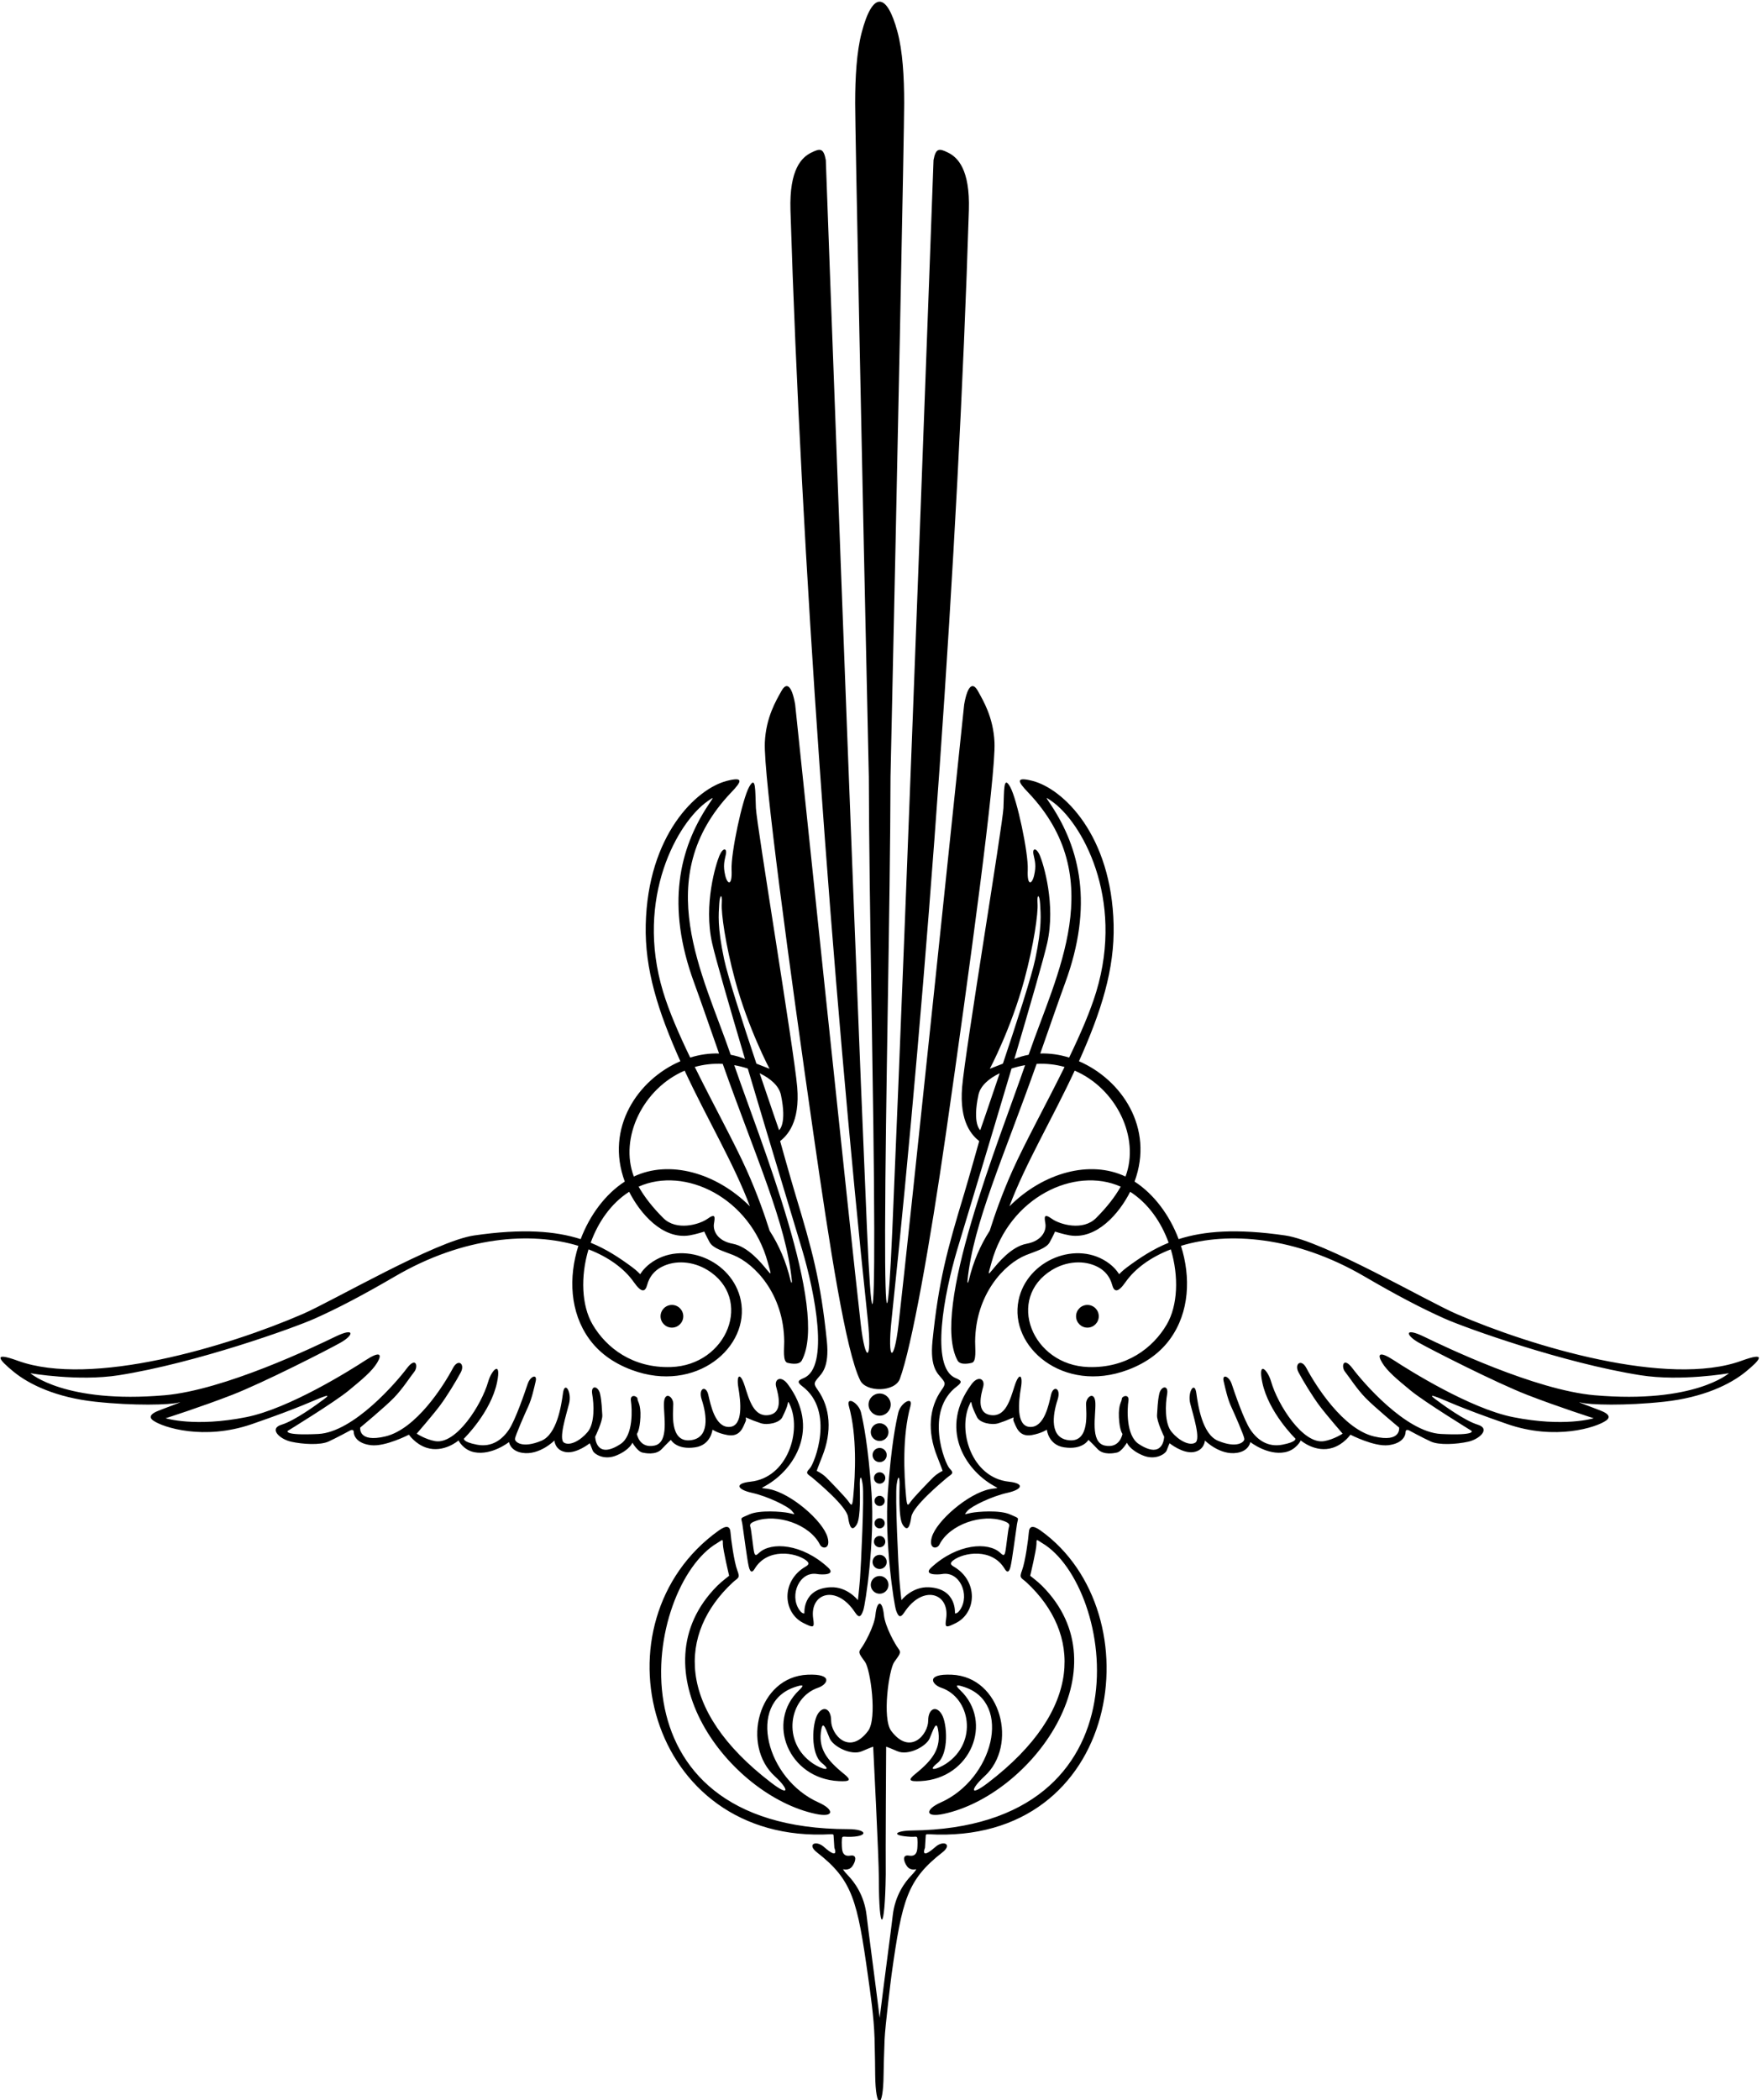 <?xml version="1.0" encoding="UTF-8"?>
<svg xmlns="http://www.w3.org/2000/svg" xmlns:xlink="http://www.w3.org/1999/xlink" width="511pt" height="609pt" viewBox="0 0 511 609" version="1.1">
<g id="surface1">
<path style=" stroke:none;fill-rule:nonzero;fill:rgb(0%,0%,0%);fill-opacity:1;" d="M 191.57 381.664 C 191.57 379.848 193.047 378.375 194.863 378.375 C 196.68 378.375 198.156 379.848 198.156 381.664 C 198.156 383.484 196.68 384.957 194.863 384.957 C 193.047 384.957 191.57 383.484 191.57 381.664 Z M 186.367 421.195 C 184.887 420.902 183.402 418.312 183.402 418.312 C 183.402 418.312 182.754 420.289 178.93 421.953 C 175.105 423.613 172.211 421.504 171.887 420.586 C 171.562 419.664 171.035 418.48 171.035 418.48 C 171.035 418.48 167.246 421.543 164.09 421.043 C 160.93 420.547 160.781 417.688 160.781 417.688 C 160.781 417.688 156.461 422.066 151.449 421.258 C 147.938 420.691 147.621 418.133 147.621 418.133 C 147.621 418.133 142.66 422.066 137.59 421.086 C 134.285 420.445 132.984 417.664 132.984 417.664 C 132.984 417.664 128.695 421.398 123.699 419.785 C 120.441 418.73 118.594 415.996 118.594 415.996 C 118.594 415.996 111.738 419.539 107.582 419.043 C 103.426 418.543 102.594 416.246 102.594 415.25 C 102.594 414.254 101.598 414.75 101.598 414.75 C 101.598 414.75 97.738 416.848 95.305 417.969 C 92.871 419.094 87.777 418.77 84.457 418.039 C 81.141 417.309 77.852 414.254 81.676 413.09 C 85.5 411.926 91.801 407.312 93.906 405.742 C 96.016 404.172 94.477 404.758 92.969 405.309 C 91.457 405.863 86.926 408.145 73.031 412.938 C 59.137 417.727 47.281 413.902 44.457 411.91 C 43.008 410.887 43.871 410 45.281 409.336 C 46.621 408.699 54.227 406.027 51.734 406.695 C 49.238 407.359 38.922 407.664 27.613 406.438 C 16.309 405.211 8.496 401.449 4.008 397.793 C -0.48 394.137 -2.172 391.895 5.141 394.555 C 26.477 402.312 66.066 390.434 87.797 381.004 C 96.609 377.18 126.262 359.859 137.508 358.227 C 151.652 356.172 161.102 356.953 168.406 359.297 C 171.027 352.34 175.59 346.219 181.191 342.602 C 175.43 327.016 185 313.023 197.312 307.715 C 190.816 293.199 186.961 281.047 187.27 268.117 C 187.879 242.184 201.875 228.727 210.758 226.434 C 215.91 225.105 214.973 226.723 212.133 229.691 C 188.387 254.531 203.938 282.559 211.914 305.84 C 213.324 306.105 214.711 306.496 216.051 307.062 C 211.496 291.66 207.535 277.941 206.531 273.492 C 203.992 262.246 207.617 250.535 208.633 248.113 C 209.645 245.691 210.934 245.828 210.488 247.82 C 210.047 249.816 209.691 251.051 210.305 253.762 C 210.918 256.477 212.391 257.09 212.168 252.215 C 211.945 247.34 215.281 231.691 217.273 228.145 C 219.27 224.598 218.996 229.391 219.219 234.27 C 219.438 239.145 230.309 304.746 231.195 315.164 C 232.082 325.582 228.172 329.32 226.246 330.871 C 226.246 330.871 229.285 341.738 230.594 346.066 C 235.504 362.297 238.012 371.352 239.793 388.812 C 240.59 396.629 238.184 398.344 237.137 399.648 C 236.094 400.957 235.891 401.258 237.137 402.996 C 240.824 408.156 241.34 415.086 238.465 422.273 C 237.133 425.598 236.852 426.496 236.852 426.496 C 236.852 426.496 238.336 427.141 239.59 428.379 C 240.84 429.617 245.227 434.145 246.109 435.414 C 246.988 436.691 247.184 436.859 247.461 433.871 C 248.062 427.387 248.586 416.348 246.18 407.68 C 245.348 404.688 249.043 406.746 249.711 409.574 C 250.375 412.398 251.754 418.902 252.75 432.867 C 253.746 446.836 250.992 465.148 250.348 466.957 C 249.707 468.766 249.145 469.316 247.977 467.539 C 242.578 459.305 234.73 461.91 235.836 469.344 C 236.23 471.996 236.008 472.109 233.016 470.613 C 226.98 467.598 226.477 458.434 233.609 454.254 C 234.406 453.785 234.949 453.32 233.758 452.418 C 230.734 450.121 222.523 448.773 218.867 454.875 C 218.234 455.938 217.625 456.137 217.164 454.297 C 216.703 452.457 215.641 444.184 215.309 442.023 C 214.977 439.859 214.316 440.441 217.309 439.113 C 220.301 437.781 226.699 438.293 228.613 438.676 C 230.531 439.059 230.777 439.395 229.645 438.07 C 228.512 436.746 222.629 433.867 218.137 432.871 C 213.648 431.875 212.996 430.121 217.648 429.625 C 228.5 428.461 232.562 414.77 229.031 407.234 C 228.617 406.348 228.578 406.273 228.426 407.117 C 228.273 407.961 227.633 409.422 226.848 410.984 C 226.059 412.547 222.621 413.328 220.625 412.664 C 218.633 412 217.984 411.719 216.828 411.211 C 215.668 410.695 216.723 411.164 216.203 412.215 C 215.555 413.523 214.832 416.785 210.988 416.105 C 208.164 415.605 206.629 414.539 206.629 414.539 C 206.629 414.539 206.199 418.969 201.645 419.66 C 196.156 420.492 194.566 417.496 194.566 417.496 C 194.566 417.496 193.633 418.344 191.895 420.184 C 190.156 422.027 187.023 421.328 186.367 421.195 Z M 220.305 311.191 C 223.383 320.336 225.938 327.688 225.938 327.688 C 225.938 327.688 228.277 325.973 226.477 317.484 C 225.918 314.855 223.488 312.734 220.305 311.191 Z M 219.371 308.41 C 221.113 309.098 223.168 309.898 223.168 309.898 C 223.168 309.898 216.988 298.285 213.148 284.078 C 210.41 273.926 209.117 264.797 209.328 261.965 C 209.539 259.137 208.75 259.141 208.582 262.133 C 208.418 265.125 207.996 268.617 209.992 278.094 C 211.047 283.109 215.457 296.719 219.371 308.41 Z M 209.598 308.477 C 206.746 308.332 204.027 308.652 201.496 309.375 C 206.898 320.336 213.012 331.395 216.602 339.418 C 219.52 345.938 221.73 352.184 223.195 356.855 C 225.883 361.008 227.98 365.809 229.238 371.164 C 229.473 372.172 229.734 372.219 229.629 371.191 C 227.961 354.711 219.164 335.488 209.598 308.477 Z M 207.059 354.805 C 206.723 356.801 208 359.797 212.488 360.629 C 216.977 361.457 220.859 366.305 222.363 368.129 C 223.871 369.949 223.664 369.684 222.664 366.027 C 217.531 347.227 198.617 338.09 185.211 344.078 C 186.848 346.988 189.191 350.016 192.352 353.18 C 196.176 357.004 202.844 355.066 205.172 353.402 C 207.496 351.742 207.395 352.805 207.059 354.805 Z M 200.164 306.645 C 202.914 305.789 205.746 305.379 208.535 305.469 C 205.738 297.484 202.98 289.516 201.348 285.074 C 192.984 262.375 197.105 245.992 205.371 233.48 C 207.023 230.98 207.168 230.969 205.293 232.258 C 196.602 238.219 184.062 260.336 192.305 287.562 C 194.035 293.289 196.914 299.898 200.164 306.645 Z M 183.82 341.145 C 194.066 336.289 207.609 339.941 217.484 349.789 C 212.945 337.59 205.047 324.426 198.555 310.438 C 186.461 315.629 179.574 329.906 183.82 341.145 Z M 171.852 384.035 C 175.832 390.836 183.5 396.719 194.531 396.383 C 210.996 395.887 218.598 376.438 205.148 368.238 C 201.051 365.738 195.836 365.223 191.727 367.43 C 189.797 368.465 188.328 370.176 187.695 372.539 C 187.16 374.527 186.145 375.09 183.816 371.766 C 181.062 367.828 176.508 364.512 170.676 362.258 C 168.312 370.141 168.66 378.578 171.852 384.035 Z M 189.801 419.156 C 194.211 418.238 192.363 410.234 192.559 406.746 C 192.75 403.262 195.258 404.93 195.258 407.09 C 195.258 409.254 194.094 418.094 200.023 417.625 C 205.949 417.16 204.977 410.305 203.516 405.855 C 202.406 402.477 204.742 401.566 205.406 404.391 C 206.07 407.219 207.348 413.914 211.504 413.75 C 215.656 413.586 214.805 406.258 214.148 402.449 C 213.492 398.637 214.652 397.707 215.984 401.863 C 217.312 406.02 218.645 410.965 222.965 410.301 C 227.289 409.637 225.656 404.215 225.082 402.051 C 224.508 399.887 226.492 398.703 228.465 401.352 C 237.949 414.086 230.477 426.047 222.078 430.781 C 220.285 431.793 220.867 431.328 223.207 431.801 C 229.461 433.062 238.641 440.98 239.992 445.723 C 240.992 449.211 238.473 449.23 237.809 447.902 C 234.844 441.973 225.336 438.797 219.137 441.02 C 217.457 441.617 217.383 442.094 217.641 442.848 C 217.898 443.598 218.43 448.98 218.719 450.152 C 219.008 451.328 219.48 450.867 220.18 450.223 C 223.621 447.031 232.551 447.516 240.156 454.52 C 242.578 456.75 238.273 456.625 237 456.402 C 231.926 455.512 228.875 462.387 231.758 466.719 C 232.684 468.109 233.289 467.781 233.289 467.781 C 233.289 467.781 232.672 460.605 240.859 460.234 C 245.734 460.012 248.801 463.98 248.801 463.98 C 248.801 463.98 249.156 460.98 249.418 457.703 C 249.676 454.426 250.676 433.711 250.184 430.441 C 249.695 427.176 249.34 428.492 249.34 430.266 C 249.34 432.039 249.734 440.07 248.43 442.105 C 247.125 444.137 246.379 442.949 245.938 439.848 C 245.492 436.742 237.203 429.859 235.785 428.637 C 234.367 427.414 233.281 427.344 234.832 425.793 C 236.184 424.441 242.246 409.137 232.664 401.949 C 230.891 400.617 231.609 400.211 233.16 399.547 C 240.555 396.379 236.379 374.98 232.629 362.359 C 231.402 358.23 223.652 332.707 216.871 309.836 C 215.539 309.398 214.23 309.078 212.938 308.848 C 220.383 330.523 240.488 379.785 232.523 394.492 C 231.668 396.07 228.543 395.188 228.43 395.168 C 226.934 394.898 227.449 390.977 227.434 388.984 C 227.32 375.297 218.965 366.449 212.641 363.91 C 209.754 362.754 206.789 362.004 205.789 360.176 C 204.793 358.348 204.254 357.109 204.254 357.109 C 204.254 357.109 201.859 357.891 200.023 358.195 C 192.168 359.5 185.613 351.816 182.465 345.566 C 177.195 348.93 173.453 354.387 171.305 360.34 C 175.879 362.199 179.625 364.688 183.336 367.422 C 184.672 368.406 185.668 369.465 185.668 369.465 C 185.668 369.465 186.559 367.883 188.465 366.43 C 197.719 359.355 212.418 365.301 214.832 377.008 C 217.625 390.559 201.84 404.152 183.219 397.227 C 177.453 395.078 173.512 391.883 170.871 388.234 C 165.258 380.484 164.848 370.312 167.734 361.238 C 154.047 357.078 134.559 358.426 114.559 370.098 C 105.426 375.43 98.137 379.27 91.285 382.328 C 85.207 385.043 56.816 395.23 34.453 398.758 C 22.68 400.613 8.805 398.172 8.805 398.172 C 8.805 398.172 18.812 407.07 47.746 404.566 C 65.039 403.07 91.383 390.422 97.203 387.594 C 103.023 384.766 102.633 387.121 98.809 389.285 C 94.988 391.445 76.328 400.953 67.348 404.441 C 58.371 407.934 48.035 411.234 48.035 411.234 C 48.035 411.234 56.535 413.883 71.438 410.902 C 83.906 408.41 101.598 397.293 105.922 394.469 C 110.242 391.641 110.895 392.613 109.398 395.105 C 107.902 397.602 105.062 399.941 101.055 403.246 C 97.047 406.547 83.465 414.879 83.465 414.879 C 83.465 414.879 81.984 416.289 92.293 415.789 C 102.602 415.289 115.164 400.531 117.934 396.828 C 120.707 393.125 121.34 396.285 120.137 397.77 C 118.938 399.254 116.801 402.664 114.211 405.328 C 111.621 407.996 104.469 413.926 104.469 413.926 C 104.469 413.926 103.758 418.406 111.758 416.5 C 120.715 414.363 128.672 401.762 131.367 396.672 C 132.863 393.844 134.953 395.457 133.621 397.949 C 132.293 400.445 129.547 404.953 127.551 407.613 C 125.555 410.273 120.852 415.699 120.852 415.699 C 120.852 415.699 123.402 417.383 126.203 417.863 C 132.328 418.914 139.684 407.273 141.574 400.648 C 142.574 397.16 145.488 394.301 144.156 400.785 C 142.363 409.52 134.57 417.109 134.57 417.109 C 134.57 417.109 134.008 418.066 138.328 418.898 C 142.652 419.73 145.66 417.395 147.578 414.559 C 149.5 411.723 152.234 403.641 153.02 401.301 C 153.801 398.965 155.859 398.309 155.363 400.469 C 154.863 402.629 154.199 405.633 153.203 407.793 C 152.203 409.953 149.402 416.332 149.352 417.23 C 149.301 418.125 151.473 420.07 157.02 417.754 C 161.52 415.867 162.777 407.602 163.273 403.945 C 163.773 400.285 165.879 403.625 165.047 406.949 C 164.215 410.273 161.922 417.316 163.586 418.312 C 165.246 419.312 168.293 417.758 170.422 415.219 C 172.555 412.68 172.254 407.102 171.754 404.277 C 171.254 401.449 173.539 401.852 174.035 404.18 C 174.535 406.508 174.523 408.441 174.672 410.273 C 174.82 412.102 172.605 416.594 172.605 416.594 C 172.605 416.594 172.742 423.418 179.949 418.715 C 183.773 416.223 183.305 408.375 182.973 406.215 C 182.641 404.051 184.887 404.773 184.887 405.605 C 184.887 406.438 185.895 407.102 185.73 410.926 C 185.562 414.75 184.699 415.766 184.699 415.766 C 184.699 415.766 185.391 420.074 189.801 419.156 Z M 315.363 378.375 C 313.547 378.375 312.07 379.848 312.07 381.664 C 312.07 383.484 313.547 384.957 315.363 384.957 C 317.184 384.957 318.656 383.484 318.656 381.664 C 318.656 379.848 317.184 378.375 315.363 378.375 Z M 506.219 397.793 C 501.73 401.449 493.918 405.211 482.609 406.438 C 471.305 407.664 460.988 407.359 458.492 406.695 C 456 406.027 463.605 408.699 464.945 409.336 C 466.355 410 467.219 410.887 465.77 411.91 C 462.945 413.902 451.09 417.727 437.195 412.938 C 423.305 408.145 418.77 405.863 417.262 405.309 C 415.754 404.758 414.215 404.172 416.32 405.742 C 418.426 407.312 424.727 411.926 428.551 413.09 C 432.375 414.254 429.09 417.309 425.77 418.039 C 422.449 418.77 417.355 419.094 414.922 417.969 C 412.488 416.848 408.629 414.75 408.629 414.75 C 408.629 414.75 407.633 414.254 407.633 415.25 C 407.633 416.246 406.801 418.543 402.645 419.043 C 398.488 419.539 391.633 415.996 391.633 415.996 C 391.633 415.996 389.785 418.73 386.527 419.785 C 381.531 421.398 377.242 417.664 377.242 417.664 C 377.242 417.664 375.941 420.445 372.641 421.086 C 367.566 422.066 362.605 418.133 362.605 418.133 C 362.605 418.133 362.285 420.691 358.777 421.258 C 353.77 422.066 349.445 417.688 349.445 417.688 C 349.445 417.688 349.297 420.547 346.137 421.043 C 342.98 421.543 339.191 418.48 339.191 418.48 C 339.191 418.48 338.664 419.664 338.34 420.586 C 338.016 421.504 335.121 423.613 331.297 421.953 C 327.477 420.289 326.824 418.312 326.824 418.312 C 326.824 418.312 325.34 420.902 323.859 421.195 C 323.203 421.328 320.07 422.027 318.332 420.184 C 316.594 418.344 315.66 417.496 315.66 417.496 C 315.66 417.496 314.066 420.492 308.582 419.66 C 304.027 418.969 303.598 414.539 303.598 414.539 C 303.598 414.539 302.062 415.605 299.238 416.105 C 295.395 416.785 294.672 413.523 294.023 412.215 C 293.508 411.164 294.559 410.695 293.398 411.211 C 292.242 411.719 291.598 412 289.602 412.664 C 287.605 413.328 284.168 412.547 283.379 410.984 C 282.594 409.422 281.953 407.961 281.801 407.117 C 281.648 406.273 281.609 406.348 281.191 407.234 C 277.664 414.77 281.727 428.461 292.578 429.625 C 297.23 430.121 296.578 431.875 292.09 432.871 C 287.602 433.867 281.715 436.746 280.582 438.07 C 279.449 439.395 279.695 439.059 281.613 438.676 C 283.527 438.293 289.926 437.781 292.918 439.113 C 295.91 440.441 295.254 439.859 294.922 442.023 C 294.59 444.184 293.523 452.457 293.062 454.297 C 292.602 456.137 291.992 455.938 291.355 454.875 C 287.703 448.773 279.492 450.121 276.469 452.418 C 275.277 453.32 275.82 453.785 276.617 454.254 C 283.754 458.434 283.246 467.598 277.215 470.613 C 274.219 472.109 273.996 471.996 274.391 469.344 C 275.496 461.91 267.648 459.305 262.25 467.539 C 261.082 469.316 260.52 468.766 259.879 466.957 C 259.234 465.148 256.48 446.836 257.477 432.867 C 258.477 418.902 259.852 412.398 260.52 409.574 C 261.184 406.746 264.879 404.688 264.047 407.68 C 261.641 416.348 262.164 427.387 262.766 433.871 C 263.043 436.859 263.238 436.691 264.117 435.414 C 265 434.145 269.387 429.617 270.641 428.379 C 271.891 427.141 273.375 426.496 273.375 426.496 C 273.375 426.496 273.094 425.598 271.766 422.273 C 268.891 415.086 269.402 408.156 273.094 402.996 C 274.336 401.258 274.137 400.957 273.09 399.648 C 272.043 398.344 269.637 396.629 270.434 388.812 C 272.215 371.352 274.723 362.297 279.633 346.066 C 280.941 341.738 283.98 330.871 283.98 330.871 C 282.055 329.32 278.145 325.582 279.031 315.164 C 279.918 304.746 290.789 239.145 291.012 234.27 C 291.23 229.391 290.957 224.598 292.949 228.145 C 294.945 231.691 298.277 247.34 298.059 252.215 C 297.836 257.09 299.309 256.477 299.922 253.762 C 300.535 251.051 300.18 249.816 299.738 247.82 C 299.297 245.828 300.582 245.691 301.598 248.113 C 302.609 250.535 306.234 262.246 303.695 273.492 C 302.691 277.941 298.727 291.66 294.176 307.062 C 295.516 306.496 296.902 306.105 298.312 305.84 C 306.289 282.559 321.844 254.531 298.094 229.691 C 295.254 226.723 294.316 225.105 299.473 226.434 C 308.352 228.727 322.348 242.184 322.961 268.117 C 323.266 281.047 319.41 293.199 312.914 307.715 C 325.227 313.023 334.797 327.016 329.035 342.602 C 334.641 346.219 339.199 352.34 341.82 359.297 C 349.125 356.953 358.574 356.172 372.719 358.227 C 383.969 359.859 413.617 377.18 422.43 381.004 C 444.16 390.434 483.75 402.312 505.086 394.555 C 512.398 391.895 510.707 394.137 506.219 397.793 Z M 339.551 362.258 C 333.723 364.512 329.164 367.828 326.41 371.766 C 324.082 375.09 323.066 374.527 322.531 372.539 C 321.898 370.176 320.43 368.465 318.504 367.43 C 314.391 365.223 309.176 365.738 305.078 368.238 C 291.629 376.438 299.23 395.887 315.695 396.383 C 326.727 396.719 334.395 390.836 338.375 384.035 C 341.566 378.578 341.914 370.141 339.551 362.258 Z M 311.672 310.438 C 305.18 324.426 297.281 337.59 292.742 349.789 C 302.617 339.941 316.16 336.289 326.406 341.145 C 330.652 329.906 323.766 315.629 311.672 310.438 Z M 305.055 353.402 C 307.383 355.066 314.051 357.004 317.875 353.18 C 321.035 350.016 323.379 346.988 325.016 344.078 C 311.609 338.09 292.695 347.227 287.562 366.027 C 286.562 369.684 286.355 369.949 287.863 368.129 C 289.367 366.305 293.25 361.457 297.738 360.629 C 302.227 359.797 303.508 356.801 303.172 354.805 C 302.836 352.805 302.73 351.742 305.055 353.402 Z M 301.691 305.469 C 304.48 305.379 307.312 305.789 310.062 306.645 C 313.312 299.898 316.191 293.289 317.926 287.562 C 326.164 260.336 313.629 238.219 304.934 232.258 C 303.059 230.969 303.203 230.98 304.855 233.48 C 313.121 245.992 317.242 262.375 308.879 285.074 C 307.246 289.516 304.488 297.484 301.691 305.469 Z M 280.598 371.191 C 280.492 372.219 280.754 372.172 280.988 371.164 C 282.246 365.809 284.344 361.008 287.031 356.855 C 288.496 352.184 290.707 345.938 293.625 339.418 C 297.215 331.395 303.328 320.336 308.73 309.375 C 306.199 308.652 303.48 308.332 300.633 308.477 C 291.062 335.488 282.266 354.711 280.598 371.191 Z M 287.059 309.898 C 287.059 309.898 289.113 309.098 290.855 308.41 C 294.77 296.719 299.18 283.109 300.234 278.094 C 302.23 268.617 301.809 265.125 301.645 262.133 C 301.477 259.141 300.688 259.137 300.898 261.965 C 301.109 264.797 299.816 273.926 297.074 284.078 C 293.238 298.285 287.059 309.898 287.059 309.898 Z M 284.289 327.688 C 284.289 327.688 286.848 320.336 289.926 311.191 C 286.738 312.734 284.309 314.855 283.754 317.484 C 281.945 325.973 284.289 327.688 284.289 327.688 Z M 501.422 398.172 C 501.422 398.172 487.547 400.613 475.773 398.758 C 453.41 395.23 425.02 385.043 418.938 382.328 C 412.09 379.27 404.805 375.43 395.668 370.098 C 375.668 358.426 356.18 357.078 342.492 361.238 C 345.379 370.312 344.969 380.484 339.355 388.234 C 336.715 391.883 332.773 395.078 327.008 397.227 C 308.387 404.152 292.602 390.559 295.395 377.008 C 297.809 365.301 312.508 359.355 321.766 366.43 C 323.668 367.883 324.559 369.465 324.559 369.465 C 324.559 369.465 325.555 368.406 326.895 367.422 C 330.602 364.688 334.352 362.199 338.922 360.34 C 336.773 354.387 333.031 348.93 327.762 345.566 C 324.613 351.816 318.059 359.5 310.203 358.195 C 308.367 357.891 305.973 357.109 305.973 357.109 C 305.973 357.109 305.434 358.348 304.438 360.176 C 303.438 362.004 300.473 362.754 297.59 363.91 C 291.262 366.449 282.906 375.297 282.797 388.984 C 282.777 390.977 283.293 394.898 281.797 395.168 C 281.684 395.188 278.559 396.07 277.703 394.492 C 269.738 379.785 289.844 330.523 297.289 308.848 C 295.996 309.078 294.688 309.398 293.355 309.836 C 286.574 332.707 278.824 358.23 277.598 362.359 C 273.848 374.98 269.676 396.379 277.066 399.547 C 278.617 400.211 279.34 400.617 277.562 401.949 C 267.98 409.137 274.043 424.441 275.395 425.793 C 276.945 427.344 275.859 427.414 274.441 428.637 C 273.023 429.859 264.734 436.742 264.289 439.848 C 263.848 442.949 263.102 444.137 261.797 442.105 C 260.492 440.07 260.891 432.039 260.891 430.266 C 260.891 428.492 260.531 427.176 260.043 430.441 C 259.551 433.711 260.551 454.426 260.809 457.703 C 261.066 460.98 261.426 463.98 261.426 463.98 C 261.426 463.98 264.492 460.012 269.367 460.234 C 277.555 460.605 276.938 467.781 276.938 467.781 C 276.938 467.781 277.547 468.109 278.473 466.719 C 281.352 462.387 278.301 455.512 273.227 456.402 C 271.953 456.625 267.645 456.75 270.07 454.52 C 277.676 447.516 286.605 447.031 290.047 450.223 C 290.746 450.867 291.223 451.328 291.508 450.152 C 291.797 448.98 292.328 443.598 292.59 442.848 C 292.844 442.094 292.77 441.617 291.09 441.02 C 284.891 438.797 275.383 441.973 272.422 447.902 C 271.754 449.23 269.234 449.211 270.234 445.723 C 271.59 440.98 280.77 433.062 287.02 431.801 C 289.355 431.328 289.941 431.793 288.148 430.781 C 279.754 426.047 272.277 414.086 281.766 401.352 C 283.734 398.703 285.719 399.887 285.145 402.051 C 284.57 404.215 282.938 409.637 287.262 410.301 C 291.582 410.965 292.914 406.02 294.242 401.863 C 295.574 397.707 296.734 398.637 296.078 402.449 C 295.422 406.258 294.566 413.586 298.727 413.75 C 302.883 413.914 304.156 407.219 304.82 404.391 C 305.484 401.566 307.82 402.477 306.711 405.855 C 305.25 410.305 304.277 417.16 310.203 417.625 C 316.133 418.094 314.969 409.254 314.969 407.09 C 314.969 404.93 317.477 403.262 317.668 406.746 C 317.863 410.234 316.02 418.238 320.43 419.156 C 324.836 420.074 325.527 415.766 325.527 415.766 C 325.527 415.766 324.664 414.75 324.496 410.926 C 324.332 407.102 325.34 406.438 325.34 405.605 C 325.34 404.773 327.586 404.051 327.254 406.215 C 326.922 408.375 326.453 416.223 330.277 418.715 C 337.484 423.418 337.621 416.594 337.621 416.594 C 337.621 416.594 335.406 412.102 335.555 410.273 C 335.703 408.441 335.691 406.508 336.191 404.18 C 336.688 401.852 338.973 401.449 338.473 404.277 C 337.977 407.102 337.676 412.68 339.805 415.219 C 341.934 417.758 344.98 419.312 346.641 418.312 C 348.305 417.316 346.012 410.273 345.18 406.949 C 344.348 403.625 346.453 400.285 346.949 403.945 C 347.449 407.602 348.703 415.867 353.211 417.754 C 358.754 420.07 360.926 418.125 360.875 417.23 C 360.824 416.332 358.023 409.953 357.023 407.793 C 356.027 405.633 355.363 402.629 354.863 400.469 C 354.367 398.309 356.426 398.965 357.211 401.301 C 357.992 403.641 360.727 411.723 362.645 414.559 C 364.566 417.395 367.574 419.73 371.898 418.898 C 376.223 418.066 375.656 417.109 375.656 417.109 C 375.656 417.109 367.863 409.52 366.07 400.785 C 364.738 394.301 367.652 397.16 368.652 400.648 C 370.543 407.273 377.895 418.914 384.023 417.863 C 386.824 417.383 389.375 415.699 389.375 415.699 C 389.375 415.699 384.672 410.273 382.676 407.613 C 380.684 404.953 377.934 400.445 376.605 397.949 C 375.273 395.457 377.363 393.844 378.859 396.672 C 381.555 401.762 389.512 414.363 398.469 416.5 C 406.469 418.406 405.758 413.926 405.758 413.926 C 405.758 413.926 398.605 407.996 396.016 405.328 C 393.426 402.664 391.289 399.254 390.09 397.77 C 388.887 396.285 389.52 393.125 392.293 396.828 C 395.062 400.531 407.625 415.289 417.934 415.789 C 428.242 416.289 426.762 414.879 426.762 414.879 C 426.762 414.879 413.18 406.547 409.172 403.246 C 405.164 399.941 402.324 397.602 400.828 395.105 C 399.328 392.613 399.984 391.641 404.309 394.469 C 408.629 397.293 426.32 408.41 438.789 410.902 C 453.691 413.883 462.191 411.234 462.191 411.234 C 462.191 411.234 451.855 407.934 442.879 404.441 C 433.898 400.953 415.238 391.445 411.414 389.285 C 407.594 387.121 407.203 384.766 413.023 387.594 C 418.844 390.422 445.188 403.07 462.48 404.566 C 491.414 407.07 501.422 398.172 501.422 398.172 Z M 249.48 400.27 C 251.227 403.762 259.535 403.668 260.961 399.824 C 264.383 390.582 269.68 360.992 274.336 328.637 C 281.254 280.555 288.84 224.672 288.414 215.25 C 288.078 207.938 285.121 203.105 283.609 200.371 C 282.102 197.633 280.586 198.746 279.621 204.277 C 279.621 204.277 263.438 359.336 260.59 384.023 C 259.27 395.477 257.262 394.926 258.562 382.652 C 268.957 284.57 277.887 160.727 280.98 60.941 C 281.352 49.004 277.664 45.613 275.004 44.281 C 272.344 42.953 271.395 42.914 270.734 46.395 C 270.734 46.395 263.129 256.078 258.801 356.219 C 257.574 384.609 256.621 385.367 256.688 356.672 C 256.762 320.836 258.176 262.719 258.258 225.242 C 260.27 134.367 262.219 37.797 262.219 29.938 C 262.219 22.27 261.785 14.824 260.27 9.199 C 257.141 -2.41 253.016 -2.512 249.891 9.457 C 248.43 15.051 248.008 22.387 248.008 29.938 C 248.008 37.797 249.957 134.367 251.969 225.242 C 252.051 262.562 253.465 320.359 253.539 356.23 C 253.605 385.672 252.676 385.188 251.426 356.215 C 247.098 256.078 239.492 46.395 239.492 46.395 C 238.832 42.914 237.883 42.953 235.223 44.281 C 232.562 45.613 228.875 49.004 229.242 60.941 C 232.34 160.727 241.27 284.57 251.664 382.652 C 252.965 394.926 250.961 395.477 249.637 384.023 C 246.789 359.336 230.605 204.277 230.605 204.277 C 229.645 198.746 228.125 197.633 226.617 200.371 C 225.105 203.105 222.148 207.938 221.812 215.25 C 221.387 224.672 228.973 280.555 235.891 328.637 C 240.629 361.551 245.305 391.902 249.48 400.27 Z M 269.242 531.844 C 268.383 531.797 268.484 532.176 268.484 532.176 L 268.254 535.77 C 268.254 535.77 266.645 539.602 271.262 535.543 C 273.637 533.453 276.297 534.781 273.305 537.109 C 263.102 545.047 261.605 550.891 258.594 572.324 C 258.41 573.613 256.707 587.438 256.543 591.328 C 256.355 595.82 256.258 600.43 256.25 601.5 C 256.164 611.82 253.93 611.824 253.812 601.625 C 253.801 600.512 253.766 595.582 253.629 591 C 253.434 584.684 252.402 577.816 251.746 573.129 C 248.656 551.035 247.254 545.145 236.926 537.109 C 233.934 534.781 236.594 533.453 238.965 535.543 C 243.578 539.602 241.973 535.77 241.973 535.77 L 241.742 532.176 C 241.742 532.176 241.844 531.797 240.984 531.844 C 187.492 534.895 171.469 470.199 208.441 443.789 C 210.77 442.129 211.73 442.531 211.855 444.336 C 211.977 446.141 212.895 452.906 213.82 455.312 C 214.746 457.723 214.035 457.41 212.422 458.918 C 196.828 473.492 195.695 495.547 223.691 516.934 C 229.41 521.301 228.52 518.516 224.727 515.066 C 214.93 506.156 219.801 486.219 234.195 485.594 C 241.844 485.262 240.004 488.445 237.266 489.367 C 228.828 492.211 226.5 505.215 235.883 511.414 C 238.332 513.031 241.652 513.844 238.328 511.184 C 235.004 508.523 235.492 499.66 237.152 497.004 C 238.816 494.344 241.035 495.547 241.035 498.871 C 241.035 502.957 246.289 509.145 251.746 501.91 C 254.473 498.301 252.418 484.07 250.891 481.914 C 249.359 479.762 248.754 479.207 249.656 478.066 C 250.559 476.93 253.547 471.656 253.883 468.281 C 254.32 463.906 255.906 463.898 256.344 468.281 C 256.684 471.656 259.672 476.93 260.57 478.066 C 261.473 479.207 260.867 479.762 259.34 481.914 C 257.809 484.07 255.754 498.301 258.48 501.91 C 263.938 509.145 269.191 502.957 269.191 498.871 C 269.191 495.547 271.41 494.344 273.074 497.004 C 274.734 499.66 275.223 508.523 271.898 511.184 C 268.574 513.844 271.895 513.031 274.344 511.414 C 283.727 505.215 281.398 492.211 272.961 489.367 C 270.227 488.445 268.383 485.262 276.031 485.594 C 290.426 486.219 295.297 506.156 285.5 515.066 C 281.707 518.516 280.812 521.301 286.535 516.934 C 314.531 495.547 313.398 473.492 297.805 458.918 C 296.191 457.41 295.48 457.723 296.406 455.312 C 297.332 452.906 298.25 446.141 298.371 444.336 C 298.496 442.531 299.457 442.129 301.785 443.789 C 335.086 467.578 325.371 535.113 269.242 531.844 Z M 302.23 447.418 C 300.629 446.473 300.59 445.992 300.59 447.656 C 300.59 449.316 298.766 456.902 298.766 456.902 C 298.766 456.902 301.008 458.617 302.172 459.781 C 326.363 483.977 298.867 520.602 273.633 525.957 C 268.145 527.121 268.316 524.641 272.805 522.648 C 287.992 515.895 293.703 493.887 279.758 489.195 C 277.574 488.465 276.676 488.371 278.457 490.062 C 288.172 499.285 281.578 515.715 266.988 516.445 C 263.66 516.609 263.199 516.18 265.488 514.336 C 270.645 510.176 273.051 506.801 272.02 501.359 C 271.512 498.695 270.605 501.73 269.609 504.059 C 268.613 506.387 263.422 509.145 260.25 507.777 C 257.074 506.41 256.992 506.484 256.992 506.484 C 256.992 506.484 256.797 537.781 256.875 543.484 C 256.652 560.551 254.879 560.996 254.879 544.594 C 254.879 538.781 253.234 506.484 253.234 506.484 C 253.234 506.484 253.152 506.41 249.977 507.777 C 246.805 509.145 241.613 506.387 240.617 504.059 C 239.617 501.73 238.715 498.695 238.211 501.359 C 237.176 506.801 239.586 510.176 244.738 514.336 C 247.027 516.18 246.566 516.609 243.238 516.445 C 228.648 515.715 222.055 499.285 231.77 490.062 C 233.555 488.371 232.652 488.465 230.473 489.195 C 216.523 493.887 222.234 515.895 237.422 522.648 C 241.91 524.641 242.082 527.121 236.594 525.957 C 211.359 520.602 183.859 483.977 208.055 459.781 C 209.219 458.617 211.461 456.902 211.461 456.902 C 211.461 456.902 209.641 449.316 209.641 447.656 C 209.641 445.992 209.598 446.473 207.996 447.418 C 187.02 459.789 174.82 530.328 246.012 530.375 C 251.754 530.379 251.996 532.676 245.895 532.605 C 245.043 532.598 244.59 532.438 244.312 532.68 C 244.031 532.926 244.129 535.383 244.207 536.125 C 244.406 537.941 245.402 538.246 246.637 538.043 C 248.629 537.711 248.203 539.672 247.207 541.102 C 246.211 542.531 244.535 541.98 244.535 541.98 C 244.535 541.98 244.324 542.121 246.023 543.898 C 247.723 545.676 250.668 549.488 251.336 555.473 C 251.746 559.184 253.648 573.207 255.113 585.078 C 256.578 573.207 258.48 559.184 258.895 555.473 C 259.559 549.488 262.504 545.676 264.203 543.898 C 265.902 542.121 265.691 541.98 265.691 541.98 C 265.691 541.98 264.02 542.531 263.02 541.102 C 262.023 539.672 261.598 537.711 263.594 538.043 C 264.824 538.246 265.82 537.941 266.02 536.125 C 266.102 535.383 266.191 532.926 265.914 532.68 C 265.637 532.438 265.184 532.648 264.336 532.605 C 257.973 532.289 259.652 530.824 264.414 530.77 C 334.367 529.961 323.094 459.727 302.23 447.418 Z M 255.102 404.055 C 253.328 404.055 251.887 405.496 251.887 407.27 C 251.887 409.043 253.328 410.48 255.102 410.48 C 256.875 410.48 258.312 409.043 258.312 407.27 C 258.312 405.496 256.875 404.055 255.102 404.055 Z M 255.102 412.68 C 253.684 412.68 252.531 413.828 252.531 415.25 C 252.531 416.668 253.684 417.82 255.102 417.82 C 256.52 417.82 257.672 416.668 257.672 415.25 C 257.672 413.828 256.52 412.68 255.102 412.68 Z M 255.102 419.844 C 253.965 419.844 253.047 420.762 253.047 421.898 C 253.047 423.035 253.965 423.953 255.102 423.953 C 256.238 423.953 257.156 423.035 257.156 421.898 C 257.156 420.762 256.238 419.844 255.102 419.844 Z M 255.102 426.902 C 254.191 426.902 253.457 427.641 253.457 428.551 C 253.457 429.457 254.191 430.195 255.102 430.195 C 256.012 430.195 256.746 429.457 256.746 428.551 C 256.746 427.641 256.012 426.902 255.102 426.902 Z M 255.102 462.113 C 256.52 462.113 257.672 460.965 257.672 459.543 C 257.672 458.125 256.52 456.973 255.102 456.973 C 253.684 456.973 252.531 458.125 252.531 459.543 C 252.531 460.965 253.684 462.113 255.102 462.113 Z M 255.102 454.949 C 256.238 454.949 257.156 454.027 257.156 452.895 C 257.156 451.758 256.238 450.836 255.102 450.836 C 253.965 450.836 253.047 451.758 253.047 452.895 C 253.047 454.027 253.965 454.949 255.102 454.949 Z M 255.102 433.719 C 254.281 433.719 253.621 434.383 253.621 435.199 C 253.621 436.016 254.281 436.68 255.102 436.68 C 255.918 436.68 256.582 436.016 256.582 435.199 C 256.582 434.383 255.918 433.719 255.102 433.719 Z M 255.102 448.648 C 256.012 448.648 256.746 447.914 256.746 447.004 C 256.746 446.098 256.012 445.359 255.102 445.359 C 254.191 445.359 253.457 446.098 253.457 447.004 C 253.457 447.914 254.191 448.648 255.102 448.648 Z M 255.102 440.203 C 254.281 440.203 253.621 440.867 253.621 441.684 C 253.621 442.504 254.281 443.164 255.102 443.164 C 255.918 443.164 256.582 442.504 256.582 441.684 C 256.582 440.867 255.918 440.203 255.102 440.203 "/>
</g>
</svg>
